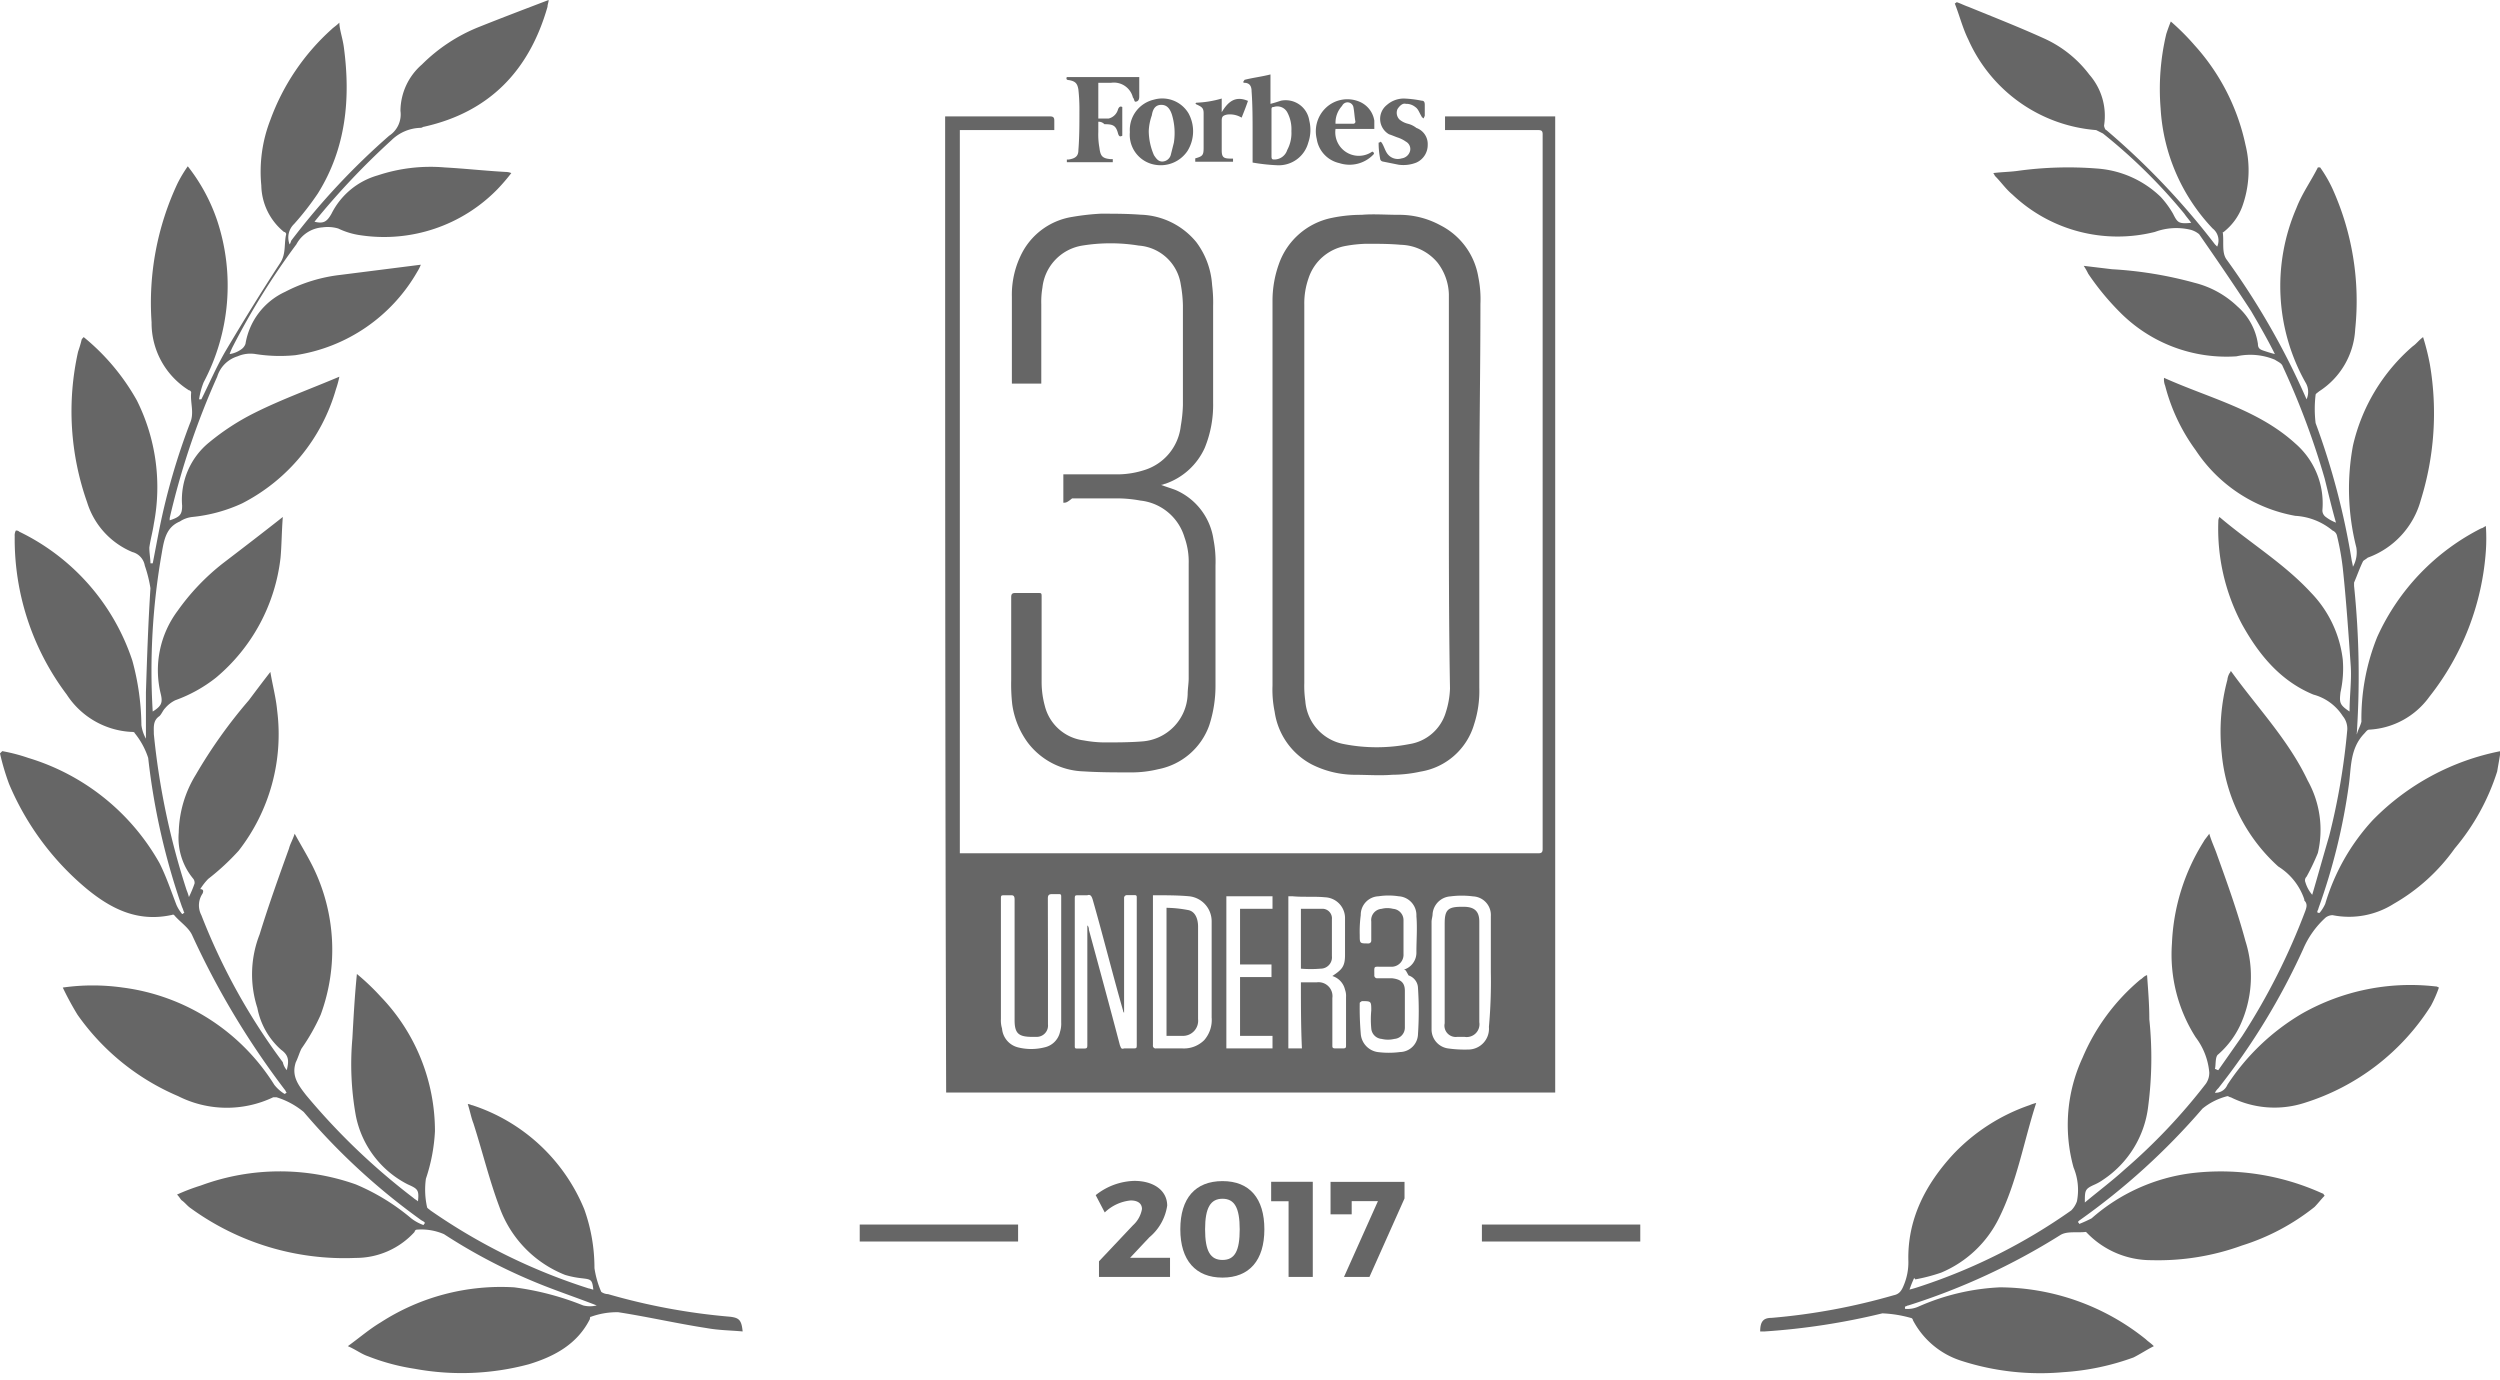 <svg id="Layer_1" data-name="Layer 1" xmlns="http://www.w3.org/2000/svg" viewBox="0 0 221 122"><defs><style>.cls-1{fill:#666;}.cls-2{fill:none;stroke:#666;stroke-miterlimit:10;stroke-width:1.5px;}</style></defs><title>Artboard 5 copy 11</title><path class="cls-1" d="M208.35,64.9c.1-.4.3-.7.4-1.1a19.22,19.22,0,0,1,1.4-7.5,20,20,0,0,1,9.2-9.6c.1,0,.2-.1.4-.2a16.13,16.13,0,0,1,0,2.2,23.43,23.43,0,0,1-5,12.9,7,7,0,0,1-5.3,2.9c-.2,0-.3.2-.5.4-1.2,1.3-1.1,2.9-1.3,4.4a53.55,53.55,0,0,1-2.7,11c0,.1-.1.2-.1.3s.1.1.2.1a3.51,3.51,0,0,0,.5-.8,18.78,18.78,0,0,1,4.2-7.4,21.62,21.62,0,0,1,11.3-6.1c-.1.7-.2,1.2-.3,1.8A19.84,19.84,0,0,1,217,75a16.87,16.87,0,0,1-5.4,4.9,7.38,7.38,0,0,1-5.4,1,1.07,1.07,0,0,0-.6.2,8,8,0,0,0-2,2.8,59.54,59.54,0,0,1-7.5,12.3,1.38,1.38,0,0,0-.3.4,1.13,1.13,0,0,0,1.1-.7,19.93,19.93,0,0,1,6.6-6.3,19.44,19.44,0,0,1,11.8-2.4c.1,0,.1,0,.3.1a11.11,11.11,0,0,1-.7,1.6,20.41,20.41,0,0,1-11.2,8.6,8.64,8.64,0,0,1-6.5-.5c-.1,0-.2-.1-.3-.1a5.7,5.7,0,0,0-2.2,1.1,60.25,60.25,0,0,1-10.9,9.9l-.1.1c0,.1.1.1.1.2a11.73,11.73,0,0,0,1.1-.5,16.48,16.48,0,0,1,8.9-4,21.69,21.69,0,0,1,11.5,1.8c.1,0,.1.1.2.2-.3.3-.6.7-.9,1a19.75,19.75,0,0,1-6.4,3.4,21.68,21.68,0,0,1-8,1.3,7.87,7.87,0,0,1-5.6-2.3l-.2-.2c-.8.1-1.7-.1-2.3.3a58.35,58.35,0,0,1-13.4,6.2c-.1,0-.2.1-.3.1v.2a2.34,2.34,0,0,0,1.2-.2,20,20,0,0,1,7.2-1.7,20.74,20.74,0,0,1,12.9,4.6c.2.2.4.3.7.6-.6.3-1.2.7-1.8,1a22.12,22.12,0,0,1-6.2,1.3,22.73,22.73,0,0,1-9-1,7.34,7.34,0,0,1-4.3-3.6.22.22,0,0,0-.2-.2,10.86,10.86,0,0,0-2.5-.4,60.79,60.79,0,0,1-10.4,1.6h-.4c0-.9.3-1.2,1-1.2a55.62,55.62,0,0,0,10.8-2c.5-.1.7-.4.9-.9a5.22,5.22,0,0,0,.4-2.1c-.1-3.7,1.5-6.8,4-9.5a16.82,16.82,0,0,1,6.7-4.3,4.17,4.17,0,0,1,.6-.2c-1.1,3.4-1.7,7-3.3,10.2a10,10,0,0,1-5.1,4.8,15.45,15.45,0,0,1-2.3.6.1.1,0,0,0-.1-.1,10.37,10.37,0,0,0-.4,1c.4-.1.7-.2,1-.3a50.36,50.36,0,0,0,13.3-6.7,2.18,2.18,0,0,0,.5-.8,5.19,5.19,0,0,0-.3-3,14.11,14.11,0,0,1,.8-9.7,18.3,18.3,0,0,1,5.1-6.9c.2-.1.3-.3.6-.4.1,1.4.2,2.6.2,3.9a33.06,33.06,0,0,1-.1,7.7,9.06,9.06,0,0,1-4,6.5,4.35,4.35,0,0,1-.7.4c-.9.4-.9.5-.9,1.6,1.2-1,2.4-1.9,3.5-2.9a51.82,51.82,0,0,0,7.2-7.6,1.69,1.69,0,0,0,.3-1,6,6,0,0,0-1.2-3.1,13.6,13.6,0,0,1-2.1-8.3,18.29,18.29,0,0,1,2.8-9c.1-.2.3-.4.5-.7.2.7.5,1.3.7,1.9.9,2.5,1.8,5,2.5,7.6a10.29,10.29,0,0,1-.5,7.5,7.9,7.9,0,0,1-1.9,2.5c-.3.2-.2.9-.3,1.3.1,0,.2.1.3.1l2.1-3a57.77,57.77,0,0,0,5.6-11.1c.1-.3.2-.6-.1-.9v-.1a5.48,5.48,0,0,0-2.3-2.9,15.32,15.32,0,0,1-5-10,17.74,17.74,0,0,1,.5-6.5,1.42,1.42,0,0,1,.2-.6.35.35,0,0,0,.1-.2c2.3,3.2,5.1,6.1,6.8,9.7a8.94,8.94,0,0,1,.9,6.4,20,20,0,0,1-1,2.1.44.44,0,0,0-.1.5,3,3,0,0,0,.6,1.1c.5-1.7,1-3.5,1.5-5.2a59.56,59.56,0,0,0,1.6-9.4,1.75,1.75,0,0,0-.4-1.2,4.46,4.46,0,0,0-2.6-1.9c-2.9-1.2-4.8-3.5-6.3-6.2a17.94,17.94,0,0,1-2.1-9.1.76.76,0,0,1,.1-.4c2.7,2.3,5.7,4.1,8.1,6.7a10.2,10.2,0,0,1,2.8,5.9,9.68,9.68,0,0,1-.2,2.9c-.1.9-.1,1.1.8,1.7,0-1.4.2-2.8.1-4.1-.2-2.9-.4-5.8-.7-8.6a23.25,23.25,0,0,0-.5-2.8.66.66,0,0,0-.4-.5,5.65,5.65,0,0,0-3.3-1.3,13.38,13.38,0,0,1-8.8-5.8,16.65,16.65,0,0,1-2.7-5.7,1.48,1.48,0,0,1-.1-.7c4,1.8,8.3,2.8,11.6,5.8a7,7,0,0,1,2.4,5.9.71.71,0,0,0,.3.6,3.6,3.6,0,0,0,.9.5c-.4-1.4-.7-2.7-1-3.9a69.26,69.26,0,0,0-3.7-9.9c-.1-.3-.4-.4-.7-.6a5.63,5.63,0,0,0-3.4-.3,13.25,13.25,0,0,1-10.3-3.9,23,23,0,0,1-2.8-3.4,5.74,5.74,0,0,0-.4-.7l2.5.3A34.79,34.79,0,0,1,194,25a8.43,8.43,0,0,1,3.8,2.1,5.44,5.44,0,0,1,1.8,3.3c0,.4.2.5.5.6s.6.2,1,.3c-.7-1.4-1.4-2.6-2.1-3.8-1.5-2.3-3-4.5-4.6-6.8a2,2,0,0,0-.8-.4,5.43,5.43,0,0,0-3.1.2,13.51,13.51,0,0,1-12.6-3.3c-.6-.5-1-1.1-1.5-1.6-.1-.1-.1-.2-.2-.3.8-.1,1.5-.1,2.2-.2a32.61,32.61,0,0,1,7-.2,9,9,0,0,1,5.6,2.5,8.28,8.28,0,0,1,1.1,1.5c.4.8.5.9,1.6.8-.2-.3-.4-.5-.6-.8a48.33,48.33,0,0,0-7.2-7.1l-.6-.3a13.53,13.53,0,0,1-11.3-8c-.5-1-.8-2.2-1.2-3.2.1,0,.1-.1.2-.1.3.1.7.3,1,.4,2.2.9,4.5,1.8,6.7,2.8a10.34,10.34,0,0,1,4,3.2,5.53,5.53,0,0,1,1.3,4.5c0,.1.1.4.2.4a65.59,65.59,0,0,1,9.6,10.1l.2.2a1.34,1.34,0,0,0-.4-1.6A16.81,16.81,0,0,1,191,9.6a21.05,21.05,0,0,1,.5-6.6c.1-.3.2-.6.4-1.1A20.79,20.79,0,0,1,194,4a19,19,0,0,1,4.5,8.8,9.41,9.41,0,0,1-.3,5.5,5.11,5.11,0,0,1-1.5,2.1c-.1.1-.3.2-.2.2.1.8-.1,1.7.3,2.3a66.3,66.3,0,0,1,7.1,12.4,1.6,1.6,0,0,0-.1-1.5,17.4,17.4,0,0,1-.8-15.4c.5-1.3,1.3-2.4,1.9-3.6h.2a11.78,11.78,0,0,1,1.1,1.9,24.11,24.11,0,0,1,2,12.4,6.94,6.94,0,0,1-3.2,5.5c-.1.1-.3.2-.3.3a10.44,10.44,0,0,0,0,2.5,64.46,64.46,0,0,1,3.2,12.2,4.33,4.33,0,0,1,.1.5,2.59,2.59,0,0,0,.3-1.7,21,21,0,0,1-.3-9,16.44,16.44,0,0,1,5.3-8.8c.3-.2.5-.5.9-.8a21,21,0,0,1,.6,2.4,25.79,25.79,0,0,1-.8,12,7.5,7.5,0,0,1-4.7,5.1c-.1.1-.3.2-.4.3-.3.6-.5,1.2-.8,1.9v.3a77.1,77.1,0,0,1,.2,13.6C208.25,64.9,208.35,64.9,208.35,64.9Z"/><path class="cls-1" d="M25.35,94.6c.2-.8.2-1.3-.5-1.8a6.58,6.58,0,0,1-2.1-3.7,9.66,9.66,0,0,1,.2-6.5c.8-2.6,1.7-5.1,2.6-7.6.1-.4.3-.7.5-1.3.6,1.1,1.1,1.9,1.6,2.9a16.61,16.61,0,0,1,.7,13.1,17.79,17.79,0,0,1-1.7,3c-.2.4-.3.8-.5,1.2-.4,1.2.2,2,.9,2.9a58.47,58.47,0,0,0,9.5,9.1c.1.1.3.2.4.3.1-1,0-1.1-.9-1.5a8.69,8.69,0,0,1-4.6-6.1,25.69,25.69,0,0,1-.3-6.8c.1-1.8.2-3.7.4-5.7a20.32,20.32,0,0,1,2.1,2,17.14,17.14,0,0,1,4.8,11.9,15.58,15.58,0,0,1-.8,4.2,7.1,7.1,0,0,0,.1,2.5c0,.1.2.2.3.3a52.17,52.17,0,0,0,14,6.9c.1,0,.3.1.4.1-.1-.9-.2-.9-1-1a8,8,0,0,1-1.5-.3,10.11,10.11,0,0,1-5.8-6c-.9-2.4-1.5-4.9-2.3-7.4-.2-.5-.3-1.1-.5-1.7.2,0,.3.1.4.1a16.11,16.11,0,0,1,9.9,9.2,15.38,15.38,0,0,1,.9,5.2,8.3,8.3,0,0,0,.6,2.1,1.07,1.07,0,0,0,.6.2,55.62,55.62,0,0,0,10.8,2c.8.1,1,.3,1.1,1.3-1.1-.1-2.1-.1-3.2-.3-2.6-.4-5.2-1-7.8-1.4a6.72,6.72,0,0,0-2.4.4c-.1,0-.1.1-.1.2-1.1,2.2-3.1,3.3-5.4,4a22.94,22.94,0,0,1-10.1.4,19.09,19.09,0,0,1-4.1-1.1c-.6-.2-1.1-.6-1.8-.9,1.1-.8,1.9-1.5,2.9-2.1a19.6,19.6,0,0,1,11.8-3.1,24.91,24.91,0,0,1,6.1,1.6,2.44,2.44,0,0,0,1.2,0c-1.8-.7-3.6-1.3-5.3-2a49.2,49.2,0,0,1-8.2-4.3,5.07,5.07,0,0,0-2.4-.4.22.22,0,0,0-.2.2,7,7,0,0,1-5.2,2.3,23.12,23.12,0,0,1-14.6-4.4c-.3-.2-.5-.5-.8-.7-.1-.1-.2-.3-.4-.5a18,18,0,0,1,2.1-.8,20.15,20.15,0,0,1,13.7-.1,19,19,0,0,1,4.9,3,3.88,3.88,0,0,0,1.1.6c0-.1.1-.1.1-.2s-.3-.2-.4-.3a57.82,57.82,0,0,1-10.3-9.5,7,7,0,0,0-2.4-1.3h-.3a9.53,9.53,0,0,1-8.4-.1,20.82,20.82,0,0,1-8.9-7.2,26,26,0,0,1-1.3-2.4,18.81,18.81,0,0,1,5.3,0,18.61,18.61,0,0,1,13.4,8.6,3.45,3.45,0,0,0,.9.8c.1,0,.1-.1.2-.1-.1-.1-.1-.2-.2-.3A72.31,72.31,0,0,1,17,82.7c-.3-.7-1.1-1.2-1.6-1.8-.1-.1-.2,0-.3,0-2.9.6-5.2-.5-7.4-2.3a24.38,24.38,0,0,1-6.9-9.3A21.28,21.28,0,0,1,0,66.6l.2-.2a15.45,15.45,0,0,1,2.3.6,19.9,19.9,0,0,1,11.6,9.3c.6,1.2,1,2.4,1.5,3.7a3.51,3.51,0,0,0,.5.8c.1,0,.1-.1.2-.1-.1-.2-.1-.3-.2-.5a60.11,60.11,0,0,1-3-13.2,6.78,6.78,0,0,0-1.2-2.2c0-.1-.2-.1-.3-.1a7.25,7.25,0,0,1-5.7-3.3,22.83,22.83,0,0,1-4.6-14,.9.9,0,0,1,.1-.5.37.37,0,0,1,.3.1,19.42,19.42,0,0,1,10,11.4,22.39,22.39,0,0,1,.8,5.7,3.37,3.37,0,0,0,.4,1.2V61.2c.1-3.1.2-6.1.4-9.2a11.7,11.7,0,0,0-.5-2,1.5,1.5,0,0,0-1.1-1.2,7,7,0,0,1-4-4.4,24.13,24.13,0,0,1-.8-13.3c.1-.3.2-.6.3-1,0-.1.1-.2.2-.3a19.5,19.5,0,0,1,4.7,5.6,17.14,17.14,0,0,1,1.5,10.9c-.1.7-.3,1.4-.4,2.1,0,.5.1,1,.1,1.4h.2c.2-1,.4-2.1.6-3.1a58.43,58.43,0,0,1,2.7-9.3c.4-.9,0-1.8.1-2.7a.22.22,0,0,0-.2-.2,7,7,0,0,1-3.3-6,24.82,24.82,0,0,1,2.3-12.3,11.91,11.91,0,0,1,.9-1.5,16.06,16.06,0,0,1,2.6,4.8A18.28,18.28,0,0,1,18,33.8a6.58,6.58,0,0,0-.4,1.5h.2c.7-1.4,1.3-2.8,2.1-4.2,1.6-2.7,3.2-5.3,4.9-7.9.5-.8.3-1.7.5-2.5a.22.22,0,0,0-.2-.2,5.42,5.42,0,0,1-2-4.1,12.61,12.61,0,0,1,.8-5.8,19.94,19.94,0,0,1,5.4-8c.2-.2.4-.3.7-.6,0,.6.3,1.4.4,2.2.6,4.5.2,8.9-2.3,12.9A24.72,24.72,0,0,1,26,19.8a1.65,1.65,0,0,0-.4,1.8c.1-.1.1-.3.2-.4a62.5,62.5,0,0,1,8.6-9.2,2.25,2.25,0,0,0,1-2.2,5.48,5.48,0,0,1,1.9-4.1,15,15,0,0,1,5-3.3c2-.8,4.1-1.6,6.2-2.4,0,.2-.1.4-.1.6-1.6,5.6-5.1,9.3-10.9,10.6-.1,0-.2.1-.3.1a3.81,3.81,0,0,0-2.6,1.1,65.9,65.9,0,0,0-6.8,7.2c.8.2,1.1,0,1.5-.7a6.59,6.59,0,0,1,4.1-3.4,14.75,14.75,0,0,1,5.9-.7c1.8.1,3.6.3,5.4.4a1.34,1.34,0,0,1,.5.1A17.41,17.41,0,0,1,44,16.7a14,14,0,0,1-12.1,4.1,6.64,6.64,0,0,1-2-.6,3.33,3.33,0,0,0-1.4-.1,2.84,2.84,0,0,0-2.3,1.5,64.35,64.35,0,0,0-5.6,9,4.88,4.88,0,0,0-.3.7,2.32,2.32,0,0,0,1-.4,1,1,0,0,0,.4-.5,6.16,6.16,0,0,1,3.5-4.6,14,14,0,0,1,4.9-1.5l7.1-.9a3.33,3.33,0,0,1-.3.6,15,15,0,0,1-10.8,7.4,13.81,13.81,0,0,1-3.5-.1,2.85,2.85,0,0,0-1.6.2,2.7,2.7,0,0,0-1.8,1.8A68,68,0,0,0,15,45.8V46c.9-.3,1.1-.5,1.1-1.3a6.53,6.53,0,0,1,2.4-5.6,21.11,21.11,0,0,1,4-2.6c2.4-1.2,4.9-2.1,7.5-3.2a8.11,8.11,0,0,1-.3,1.1,16.4,16.4,0,0,1-8.3,10.1A13.72,13.72,0,0,1,17,45.7a2.46,2.46,0,0,0-1.1.4c-1.2.5-1.4,1.6-1.6,2.8a59.89,59.89,0,0,0-.8,14c.8-.5.9-.8.7-1.6a8.77,8.77,0,0,1,1.5-7.3,19.93,19.93,0,0,1,4-4.2c1.7-1.3,3.4-2.6,5.3-4.1-.1,1.3-.1,2.5-.2,3.6a16.21,16.21,0,0,1-5.7,10.6,12.74,12.74,0,0,1-3.6,2,2.76,2.76,0,0,0-.9.7c-.2.2-.3.5-.5.7-.6.4-.5,1-.5,1.6a65.19,65.19,0,0,0,2.9,13.8,4.17,4.17,0,0,1,.2.6,10.41,10.41,0,0,0,.5-1.2.6.6,0,0,0-.1-.4,5.63,5.63,0,0,1-1.3-4.1,10.11,10.11,0,0,1,1.5-5.1A43.87,43.87,0,0,1,22,61.9c.6-.8,1.2-1.6,1.9-2.5.2,1.2.5,2.3.6,3.4a16.75,16.75,0,0,1-3.4,12.4,21.06,21.06,0,0,1-2.7,2.5,5.5,5.5,0,0,0-.7.9c.3,0,.3.2.2.4a1.86,1.86,0,0,0-.1,1.9,55.17,55.17,0,0,0,7.2,13A1.61,1.61,0,0,0,25.35,94.6Z"/><path class="cls-1" d="M103.18,106.58a4.5,4.5,0,0,1-1.58,2.8l-1.7,1.81h3.53v1.69H97.15V111.5l3-3.18a2.52,2.52,0,0,0,.8-1.44c0-.48-.35-.76-1-.76a3.85,3.85,0,0,0-2.29,1.06l-.8-1.53a5.7,5.7,0,0,1,3.41-1.26C102,104.39,103.18,105.25,103.18,106.58Z"/><path class="cls-1" d="M111.77,108.67c0,2.75-1.33,4.27-3.7,4.27s-3.73-1.52-3.73-4.27,1.33-4.26,3.73-4.26S111.77,105.94,111.77,108.67Zm-5.24,0c0,1.92.46,2.71,1.54,2.71s1.52-.79,1.52-2.71-.47-2.7-1.52-2.7S106.53,106.75,106.53,108.67Z"/><path class="cls-1" d="M113.91,112.88v-6.69h-1.54v-1.72h3.68v8.41Z"/><path class="cls-1" d="M121.06,112.88h-2.25l3-6.7h-2.32v1.17h-1.87v-2.87h6.54v1.46Z"/><line class="cls-2" x1="76" y1="109" x2="90" y2="109"/><line class="cls-2" x1="131" y1="109" x2="145" y2="109"/><path class="cls-1" d="M83.55,10.29h9.27c.28,0,.38.09.38.37v.84H84.85V75.43H136c.28,0,.37-.1.37-.38V11.87c0-.28-.09-.37-.37-.37h-8.26V10.29h9.74V96.58H83.64C83.55,67.91,83.55,39.05,83.55,10.29ZM96.16,81.83a.65.65,0,0,1,.1.37C97.19,85.63,98.11,89,99,92.4c.09.19.09.38.37.28h.74c.38,0,.38,0,.38-.37v-13c0-.18-.1-.18-.19-.18h-.65a.25.25,0,0,0-.28.28V89.53a.29.29,0,0,1-.09-.19c-.93-3.24-1.76-6.58-2.69-9.83-.09-.28-.19-.47-.47-.37h-.74c-.37,0-.37,0-.37.37v13c0,.18.09.18.19.18h.65c.27,0,.27-.09.27-.37V81.83Zm5.76-2.69V92.4a.24.24,0,0,0,.28.28h2.32a2.54,2.54,0,0,0,1.94-.74,2.71,2.71,0,0,0,.65-2V81.46a2.22,2.22,0,0,0-2-2.23C104.14,79.14,103,79.14,101.92,79.14ZM115,86.84h1.39a1.23,1.23,0,0,1,1.39,1.39V92.4c0,.19,0,.28.28.28h.65c.28,0,.28-.09.28-.28V88.14a1.6,1.6,0,0,0-.09-.65,1.65,1.65,0,0,0-1.12-1.21c.84-.56,1.12-.83,1.12-1.85V81.09a1.84,1.84,0,0,0-1.77-1.77c-.92-.09-1.94,0-2.87-.09h-.37V92.68h1.2C115,90.73,115,88.79,115,86.84ZM92.64,85.07v5.48a1,1,0,0,1-1,1.11h-.37c-1.21,0-1.58-.28-1.58-1.48V79.51c0-.28-.09-.37-.28-.37h-.55c-.38,0-.38,0-.38.37V90.09a2.39,2.39,0,0,0,.1.83A1.87,1.87,0,0,0,90,92.59a4.79,4.79,0,0,0,2.32,0,1.79,1.79,0,0,0,1.39-1.39,2.42,2.42,0,0,0,.1-.84V79.23c0-.19-.1-.19-.19-.19H93c-.28,0-.37.1-.37.38Zm39.15.84h0V81a1.65,1.65,0,0,0-1.57-1.76,7.74,7.74,0,0,0-2,0,1.69,1.69,0,0,0-1.58,1.58c0,.18-.09.46-.09.65V91A1.69,1.69,0,0,0,128,92.68a10.45,10.45,0,0,0,1.76.1,1.84,1.84,0,0,0,1.86-2A45,45,0,0,0,131.79,85.91Zm-7.7-.19a1.57,1.57,0,0,0,1.12-1.57c0-1,.09-2.14,0-3.16a1.67,1.67,0,0,0-1.58-1.76,5.77,5.77,0,0,0-1.76,0,1.64,1.64,0,0,0-1.58,1.67,11,11,0,0,0-.09,1.76c0,.74,0,.74.74.74a.25.25,0,0,0,.28-.27V81.46a1,1,0,0,1,.92-1.12,2,2,0,0,1,1,0,1,1,0,0,1,.93,1v3a1.06,1.06,0,0,1-1,1.12h-.93c-.74,0-.65-.1-.65.74a.25.25,0,0,0,.28.28h1.3c.74.09,1.12.37,1.12,1.11v3.25a1,1,0,0,1-.93,1,2.36,2.36,0,0,1-1.12,0,1,1,0,0,1-.92-.93,8.32,8.32,0,0,1,0-1.58c0-.83,0-.83-.84-.83h0c-.09.09-.18.09-.18.18a26.76,26.76,0,0,0,.09,2.69A1.76,1.76,0,0,0,121.77,93a7.74,7.74,0,0,0,2,0,1.62,1.62,0,0,0,1.58-1.58,30.85,30.85,0,0,0,0-4.08,1.2,1.2,0,0,0-.83-1.11C124.28,85.82,124.28,85.72,124.09,85.72Zm-11.69-.46h-2.78V80.34h2.87V79.23h-4.08V92.68h4.08V91.57h-2.87v-5.2h2.78Z"/><path class="cls-1" d="M130.77,43.79v17a9.49,9.49,0,0,1-.46,3.24,5.92,5.92,0,0,1-4.73,4.18,11.92,11.92,0,0,1-2.51.28c-1.11.09-2.22,0-3.43,0a8.52,8.52,0,0,1-3.71-.93,6.26,6.26,0,0,1-3.25-4.64,9.57,9.57,0,0,1-.19-2.32v-34a9.61,9.61,0,0,1,.56-3.25,6.28,6.28,0,0,1,4.64-4.08,13,13,0,0,1,2.69-.28c1-.09,2.14,0,3.25,0a7.6,7.6,0,0,1,3.71.93,6.28,6.28,0,0,1,3.34,4.55,9.91,9.91,0,0,1,.19,2.41C130.87,32.56,130.77,38.22,130.77,43.79Zm-2.69,0V26a4.81,4.81,0,0,0-1-2.78,4.37,4.37,0,0,0-3.25-1.58c-1-.09-2-.09-3.06-.09a11.8,11.8,0,0,0-1.76.18,4.24,4.24,0,0,0-3.34,2.88,6.7,6.7,0,0,0-.37,2.32V60.39a9.25,9.25,0,0,0,.09,1.58,4.18,4.18,0,0,0,3.43,3.81,15.08,15.08,0,0,0,5.76,0A4,4,0,0,0,127.8,63a7.73,7.73,0,0,0,.38-2.13C128.08,55.2,128.08,49.54,128.08,43.79Z"/><path class="cls-1" d="M94,44.44V41.93h5a7.8,7.8,0,0,0,2.14-.37,4.61,4.61,0,0,0,3.24-3.9,12.91,12.91,0,0,0,.19-1.85V27a11.61,11.61,0,0,0-.19-1.85,4.05,4.05,0,0,0-3.71-3.44,15.6,15.6,0,0,0-5,0,4.22,4.22,0,0,0-3.52,3.72,7.37,7.37,0,0,0-.1,1.48v7h-2.6V26.25a8,8,0,0,1,1-4.08,6.09,6.09,0,0,1,4.36-3,21.24,21.24,0,0,1,2.5-.28c1.21,0,2.32,0,3.53.09a6.62,6.62,0,0,1,4.91,2.42,7.06,7.06,0,0,1,1.4,3.8,12.27,12.27,0,0,1,.09,1.86v8.53a10,10,0,0,1-.74,4A5.94,5.94,0,0,1,103,42.77c-.09,0-.18.09-.37.09.46.18.83.28,1.3.46a5.64,5.64,0,0,1,3.34,4.36,10.13,10.13,0,0,1,.18,2.32V60.58a11.28,11.28,0,0,1-.55,3.53A6,6,0,0,1,102.38,68a9.89,9.89,0,0,1-2.41.28c-1.39,0-2.78,0-4.18-.09a6.44,6.44,0,0,1-4.91-2.51,7.44,7.44,0,0,1-1.4-3.43,16.17,16.17,0,0,1-.09-2.13V52.79c0-.28.09-.37.37-.37h1.95c.37,0,.37,0,.37.37v7.6a8,8,0,0,0,.28,2,4.06,4.06,0,0,0,3.43,3.06,10.7,10.7,0,0,0,1.77.18c1.11,0,2.32,0,3.43-.09a4.33,4.33,0,0,0,4-4.17c0-.47.09-.93.09-1.4V49.82a6.35,6.35,0,0,0-.37-2.32,4.58,4.58,0,0,0-3.9-3.25A11.56,11.56,0,0,0,99,44.06H94.77C94.31,44.44,94.22,44.44,94,44.44Z"/><path class="cls-1" d="M110.73,14.37V11.78c0-1.21,0-2.51-.09-3.72,0-.46-.19-.74-.65-.74a.09.09,0,0,1-.09-.09c.09-.09.09-.19.18-.19.74-.18,1.49-.27,2.23-.46v2.6c.37-.09.65-.19.93-.28a2.11,2.11,0,0,1,2.5,1.76,3.42,3.42,0,0,1-.09,1.95,2.7,2.7,0,0,1-2.69,2A16.78,16.78,0,0,1,110.73,14.37Zm3.43-2.78a3.15,3.15,0,0,0-.37-1.67,1,1,0,0,0-1.2-.46c-.19,0-.19.09-.19.27v4.09c0,.28.09.28.28.28a1.2,1.2,0,0,0,1.11-.84A3.15,3.15,0,0,0,114.16,11.59Z"/><path class="cls-1" d="M97.09,10.76v.92a6.46,6.46,0,0,0,.1,1.39c.09.75.27.93,1,1h.18v.27H94.31V14.1h.18c.56-.1.84-.28.84-.84.09-1.11.09-2.23.09-3.34a16.17,16.17,0,0,0-.09-2c-.09-.56-.28-.74-.84-.84-.18,0-.27-.09-.18-.27h6.4V8.53c0,.28-.09.46-.37.46-.09-.09-.09-.28-.19-.37a1.73,1.73,0,0,0-1.94-1.3H97.09v3.16H98a1.14,1.14,0,0,0,.84-.84c.09-.18.18-.28.37-.18V12c-.19.09-.28.09-.37-.18-.19-.75-.47-.84-1.21-.84A.7.7,0,0,0,97.09,10.76Z"/><path class="cls-1" d="M99.88,11.68A2.75,2.75,0,0,1,102,8.81a2.7,2.7,0,0,1,3.06,1.2,3.3,3.3,0,0,1-.09,3.34,2.85,2.85,0,0,1-2.88,1.21A2.68,2.68,0,0,1,99.88,11.68Zm1.67-.09a5.46,5.46,0,0,0,.46,2.13c.19.28.37.56.74.56a.8.8,0,0,0,.74-.56l.28-1.11a5.6,5.6,0,0,0-.18-2.5c-.19-.56-.47-.84-.93-.84s-.74.28-.84.93A4.65,4.65,0,0,0,101.55,11.59Z"/><path class="cls-1" d="M121.49,11.4h-3.43a2.08,2.08,0,0,0,3.25,2c.18.09.18.18.09.27a2.92,2.92,0,0,1-3,.75,2.59,2.59,0,0,1-2-2.14,2.86,2.86,0,0,1,.84-2.78A2.76,2.76,0,0,1,120.2,9a2.18,2.18,0,0,1,1.29,1.67Zm-3.43-.46h1.58a.19.19,0,0,0,.18-.18c-.09-.47-.09-.84-.18-1.3a.53.53,0,0,0-1-.1A2.19,2.19,0,0,0,118.06,10.94Z"/><path class="cls-1" d="M121.87,12.61a.28.28,0,0,0,.18-.09l.09.09c.19.28.28.65.47.93a1.14,1.14,0,0,0,1.3.46.89.89,0,0,0,.74-.65.74.74,0,0,0-.37-.83,2.69,2.69,0,0,0-.74-.37c-.28-.1-.47-.19-.75-.28a1.57,1.57,0,0,1-.18-2.6,2.28,2.28,0,0,1,1.48-.56,9.46,9.46,0,0,1,1.58.19c.19,0,.28.09.28.37v.93c0,.09-.09.18-.09.28-.1-.1-.19-.1-.19-.19-.19-.28-.28-.65-.56-.83a1.25,1.25,0,0,0-.83-.28c-.28-.09-.56.18-.74.46a.84.84,0,0,0,.18.93,1.84,1.84,0,0,0,.74.37,2,2,0,0,1,.75.37,1.51,1.51,0,0,1,1,1.49,1.7,1.7,0,0,1-1,1.57,3.09,3.09,0,0,1-1.58.19l-1.39-.28A.29.29,0,0,1,122,14,7.22,7.22,0,0,1,121.87,12.61Z"/><path class="cls-1" d="M108,8.71V9.92c.56-.93,1.2-1.48,2.32-1-.19.56-.37,1-.56,1.48a2,2,0,0,0-1.3-.27c-.37.09-.46.18-.46.55v2.6c0,.65.18.74.83.74H109v.28h-3.34V14c.65-.18.74-.28.74-.93V10c0-.46-.18-.55-.56-.74-.09,0-.09-.09-.18-.09l.09-.09A9.14,9.14,0,0,0,108,8.71Z"/><path class="cls-1" d="M103.12,91.57V80.25a10.74,10.74,0,0,1,1.86.19c.65.09.93.74.93,1.48v8.17a1.34,1.34,0,0,1-1.39,1.48Z"/><path class="cls-1" d="M115,85.63V80.34h2a.85.85,0,0,1,.74.93v3.25a1,1,0,0,1-1,1.11A10.35,10.35,0,0,1,115,85.63Z"/><path class="cls-1" d="M127.71,85.91V81.64c0-1.2.28-1.48,1.49-1.48h.18c.93,0,1.39.37,1.39,1.3v8.9a1.13,1.13,0,0,1-1.3,1.3h-.65a1,1,0,0,1-1.11-1.2V85.91Z"/></svg>